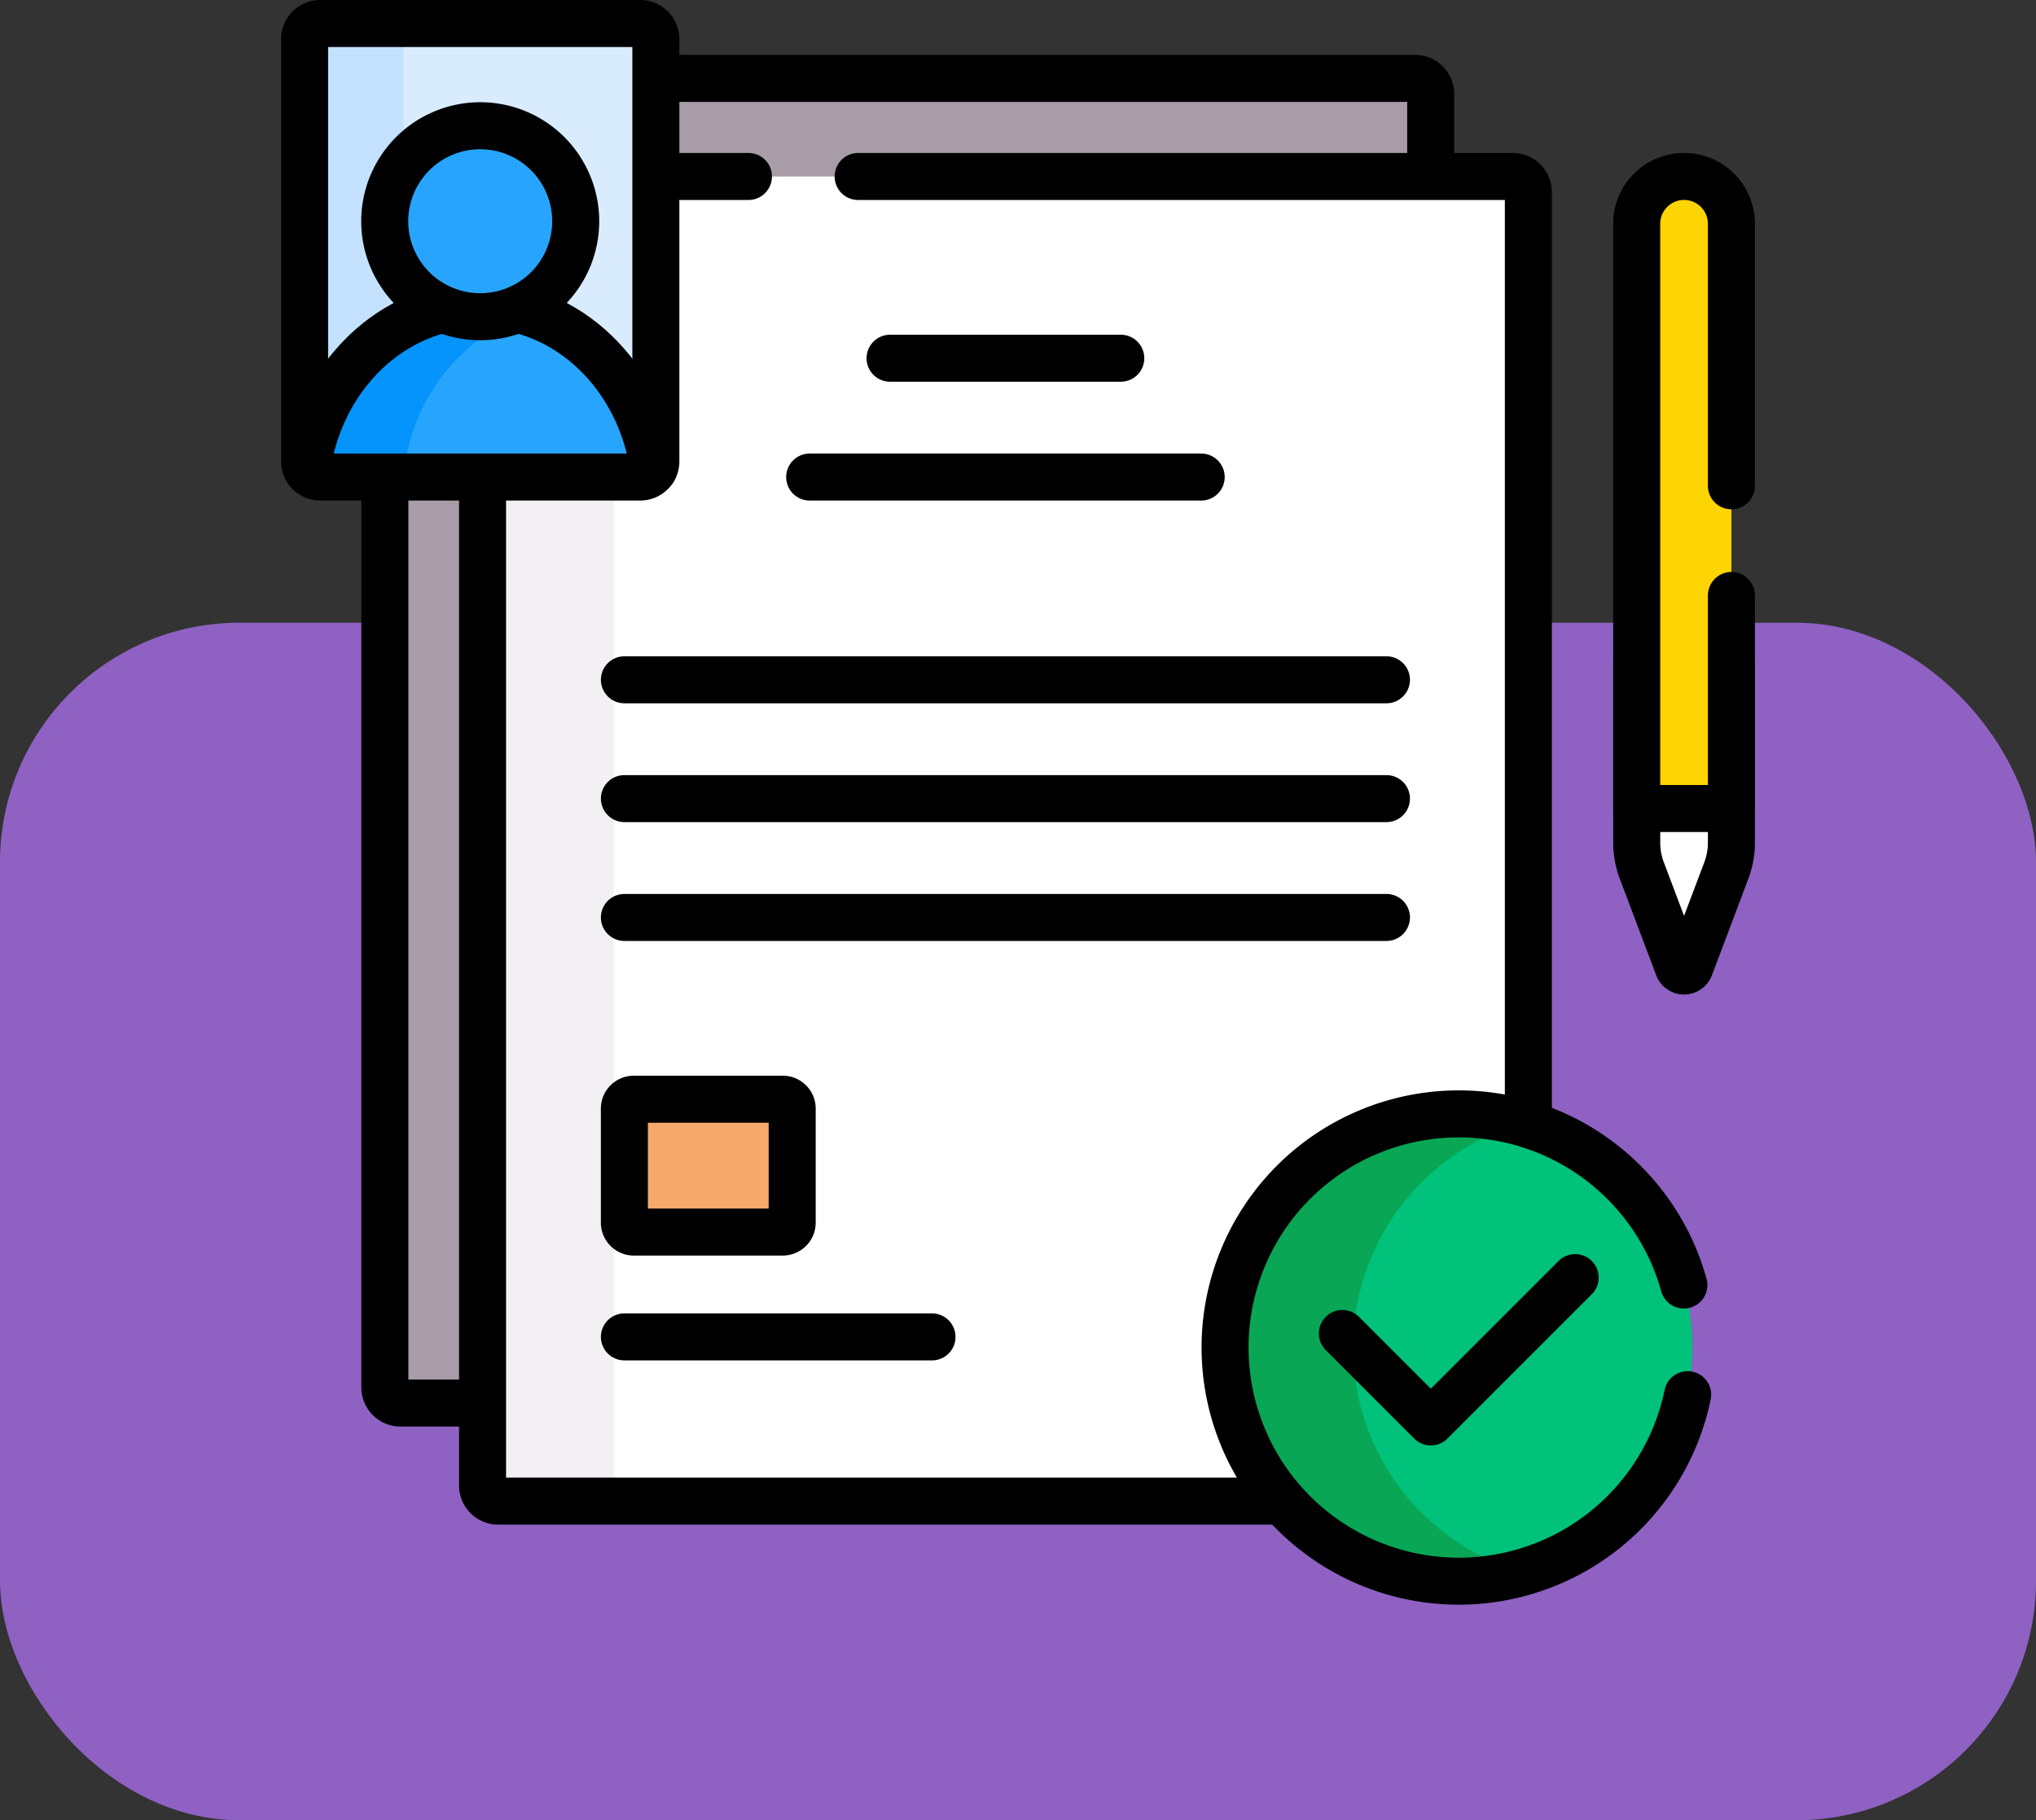 <svg xmlns="http://www.w3.org/2000/svg" xmlns:xlink="http://www.w3.org/1999/xlink" width="85" height="76" viewBox="0 0 85 76">
  <rect x="0" y="0" width="85" height="76" fill="#333333" stroke="none"/>
  <defs>
    <clipPath id="clip-path">
      <rect id="Rectángulo_403090" data-name="Rectángulo 403090" width="67" height="67" transform="translate(1167.051 2472)" fill="#fff" stroke="#707070" stroke-width="1"/>
    </clipPath>
    <clipPath id="clip-path-2">
      <path id="path12288" d="M0-67H67V0H0Z"/>
    </clipPath>
  </defs>
  <g id="Grupo_1101695" data-name="Grupo 1101695" transform="translate(-1158.051 -2472)">
    <g id="Grupo_1101694" data-name="Grupo 1101694">
      <g id="Grupo_1101693" data-name="Grupo 1101693">
        <rect id="Rectángulo_403091" data-name="Rectángulo 403091" width="85" height="50" rx="10" transform="translate(1158.051 2498)" fill="#8f61c2"/>
        <g id="Enmascarar_grupo_1098705" data-name="Enmascarar grupo 1098705" clip-path="url(#clip-path)">
          <g id="g12282" transform="translate(1167.051 2539)">
            <g id="g12284">
              <g id="g12286" clip-path="url(#clip-path-2)">
                <g id="g12292" transform="translate(50.076 -8.419)">
                  <path id="path12294" d="M0,0H-42.355a.654.654,0,0,1-.654-.654v-54a.654.654,0,0,1,.654-.654H0a.654.654,0,0,1,.654.654v54A.654.654,0,0,1,0,0" fill="#a79ca7"/>
                </g>
                <g id="g12296" transform="translate(50.076 -8.419)">
                  <path id="path12298" d="M0,0H-42.355a.654.654,0,0,1-.654-.654v-54a.654.654,0,0,1,.654-.654H0a.654.654,0,0,1,.654.654v54A.654.654,0,0,1,0,0Z" fill="none" stroke="#000" stroke-linecap="round" stroke-linejoin="round" stroke-miterlimit="10" stroke-width="1.963"/>
                </g>
                <g id="g12300" transform="translate(54.153 -4.322)">
                  <path id="path12302" d="M0,0H-42.355a.654.654,0,0,1-.654-.654v-54a.654.654,0,0,1,.654-.654H0a.654.654,0,0,1,.654.654v54A.654.654,0,0,1,0,0" fill="#fff"/>
                </g>
                <g id="g12304" transform="translate(16.619 -4.977)">
                  <path id="path12306" d="M0,0V-42.1H-5.476V0a.654.654,0,0,0,.654.654H.654A.654.654,0,0,1,0,0" fill="#f3f0f3"/>
                </g>
                <g id="g12308" transform="translate(22.246 -59.632)">
                  <path id="path12310" d="M0,0H-10.449A.654.654,0,0,0-11.1.654v54a.654.654,0,0,0,.654.654H31.907a.654.654,0,0,0,.654-.654v-54A.654.654,0,0,0,31.907,0H4.58" fill="none" stroke="#000" stroke-linecap="round" stroke-linejoin="round" stroke-miterlimit="10" stroke-width="1.963"/>
                </g>
                <g id="g12312" transform="translate(59.331 -39.258)">
                  <path id="path12314" d="M0,0H3.953V7.447A3.272,3.272,0,0,1,3.742,8.6L2.221,12.631a.262.262,0,0,1-.49,0L.211,8.6A3.272,3.272,0,0,1,0,7.447Z" fill="#fff"/>
                </g>
                <g id="g12316" transform="translate(59.331 -39.258)">
                  <path id="path12318" d="M0,0H3.953V7.447A3.272,3.272,0,0,1,3.742,8.6L2.221,12.631a.262.262,0,0,1-.49,0L.211,8.6A3.272,3.272,0,0,1,0,7.447Z" fill="none" stroke="#000" stroke-linecap="round" stroke-linejoin="round" stroke-miterlimit="10" stroke-width="1.963"/>
                </g>
                <g id="g12320" transform="translate(63.284 -33.243)">
                  <path id="path12322" d="M0,0V-24.413a1.977,1.977,0,0,0-1.977-1.976,1.977,1.977,0,0,0-1.977,1.976V0Z" fill="#fed402"/>
                </g>
                <g id="g12324" transform="translate(63.284 -46.717)">
                  <path id="path12326" d="M0,0V-10.939a1.977,1.977,0,0,0-1.977-1.977,1.976,1.976,0,0,0-1.977,1.977V13.474H0V4.58" fill="none" stroke="#000" stroke-linecap="round" stroke-linejoin="round" stroke-miterlimit="10" stroke-width="1.963"/>
                </g>
                <g id="g12328" transform="translate(61.656 -10.736)">
                  <path id="path12330" d="M0,0A9.755,9.755,0,0,1-9.755,9.755,9.755,9.755,0,0,1-19.51,0,9.755,9.755,0,0,1-9.755-9.755,9.755,9.755,0,0,1,0,0" fill="#00c27a"/>
                </g>
                <g id="g12332" transform="translate(47.49 -10.736)">
                  <path id="path12334" d="M0,0A9.757,9.757,0,0,1,7.083-9.381a9.751,9.751,0,0,0-2.672-.374A9.755,9.755,0,0,0-5.344,0,9.755,9.755,0,0,0,4.411,9.755a9.751,9.751,0,0,0,2.672-.374A9.757,9.757,0,0,1,0,0" fill="#09a755"/>
                </g>
                <g id="g12336" transform="translate(61.3 -13.348)">
                  <path id="path12338" d="M0,0A9.757,9.757,0,0,0-9.4-7.144a9.755,9.755,0,0,0-9.755,9.755A9.755,9.755,0,0,0-9.4,12.366,9.758,9.758,0,0,0,.157,4.58" fill="none" stroke="#000" stroke-linecap="round" stroke-linejoin="round" stroke-miterlimit="10" stroke-width="1.963"/>
                </g>
                <g id="g12340" transform="translate(47.041 -11.324)">
                  <path id="path12342" d="M0,0,3.694,3.694,9.721-2.333" fill="none" stroke="#000" stroke-linecap="round" stroke-linejoin="round" stroke-miterlimit="10" stroke-width="1.963"/>
                </g>
                <g id="g12344" transform="translate(17.727 -47.082)">
                  <path id="path12346" d="M0,0H-13.357a.654.654,0,0,1-.654-.654V-18.283a.654.654,0,0,1,.654-.654H0a.654.654,0,0,1,.654.654V-.654A.654.654,0,0,1,0,0" fill="#d8ecfe"/>
                </g>
                <g id="g12348" transform="translate(7.842 -47.736)">
                  <path id="path12350" d="M0,0V-17.628a.654.654,0,0,1,.654-.654H-3.472a.654.654,0,0,0-.654.654V0a.654.654,0,0,0,.654.654H.654A.654.654,0,0,1,0,0" fill="#c4e2ff"/>
                </g>
                <g id="g12352" transform="translate(4.37 -47.082)">
                  <path id="path12354" d="M0,0H13.357a.652.652,0,0,0,.562-.325c-.541-3.886-3.574-6.863-7.241-6.863S-.021-4.211-.562-.325A.652.652,0,0,0,0,0" fill="#27a5fe"/>
                </g>
                <g id="g12356" transform="translate(11.049 -53.776)">
                  <path id="path12358" d="M0,0A3.976,3.976,0,0,1-1.545-.311a7.818,7.818,0,0,0-5.7,6.68.652.652,0,0,0,.562.325h4.088a.652.652,0,0,1-.562-.325,7.9,7.9,0,0,1,5.2-6.542q-.245-.079-.5-.139A3.975,3.975,0,0,1,0,0" fill="#0593fc"/>
                </g>
                <g id="g12360" transform="translate(17.727 -47.082)">
                  <path id="path12362" d="M0,0H-13.357a.654.654,0,0,1-.654-.654V-18.283a.654.654,0,0,1,.654-.654H0a.654.654,0,0,1,.654.654V-.654A.654.654,0,0,1,0,0Z" fill="none" stroke="#000" stroke-linecap="round" stroke-linejoin="round" stroke-miterlimit="10" stroke-width="1.963"/>
                </g>
                <g id="g12364" transform="translate(18.29 -47.406)">
                  <path id="path12366" d="M0,0C-.541-3.886-3.574-6.863-7.241-6.863S-13.94-3.886-14.482,0" fill="none" stroke="#000" stroke-linecap="round" stroke-linejoin="round" stroke-miterlimit="10" stroke-width="1.963"/>
                </g>
                <g id="g12368" transform="translate(15.035 -57.763)">
                  <path id="path12370" d="M0,0A3.987,3.987,0,0,1-3.987,3.987,3.987,3.987,0,0,1-7.973,0,3.987,3.987,0,0,1-3.987-3.987,3.987,3.987,0,0,1,0,0" fill="#27a5fe"/>
                </g>
                <g id="g12372" transform="translate(15.035 -57.763)">
                  <path id="path12374" d="M0,0A3.987,3.987,0,0,1-3.987,3.987,3.987,3.987,0,0,1-7.973,0,3.987,3.987,0,0,1-3.987-3.987,3.987,3.987,0,0,1,0,0Z" fill="none" stroke="#000" stroke-linecap="round" stroke-linejoin="round" stroke-miterlimit="10" stroke-width="1.963"/>
                </g>
                <g id="g12376" transform="translate(17.068 -11.181)">
                  <path id="path12378" d="M0,0H12.842" fill="none" stroke="#000" stroke-linecap="round" stroke-linejoin="round" stroke-miterlimit="10" stroke-width="1.963"/>
                </g>
                <g id="g12380" transform="translate(23.68 -15.559)">
                  <path id="path12382" d="M0,0H-6.22a.393.393,0,0,1-.393-.393v-4.76a.393.393,0,0,1,.393-.393H0a.393.393,0,0,1,.393.393v4.76A.393.393,0,0,1,0,0" fill="#f6a96c"/>
                </g>
                <g id="g12384" transform="translate(23.68 -15.559)">
                  <path id="path12386" d="M0,0H-6.22a.393.393,0,0,1-.393-.393v-4.76a.393.393,0,0,1,.393-.393H0a.393.393,0,0,1,.393.393v4.76A.393.393,0,0,1,0,0Z" fill="none" stroke="#000" stroke-linecap="round" stroke-linejoin="round" stroke-miterlimit="10" stroke-width="1.963"/>
                </g>
                <g id="g12388" transform="translate(28.159 -52.043)">
                  <path id="path12390" d="M0,0H9.632" fill="none" stroke="#000" stroke-linecap="round" stroke-linejoin="round" stroke-miterlimit="10" stroke-width="1.963"/>
                </g>
                <g id="g12392" transform="translate(24.803 -47.082)">
                  <path id="path12394" d="M0,0H16.345" fill="none" stroke="#000" stroke-linecap="round" stroke-linejoin="round" stroke-miterlimit="10" stroke-width="1.963"/>
                </g>
                <g id="g12396" transform="translate(17.068 -38.617)">
                  <path id="path12398" d="M0,0H31.814" fill="none" stroke="#000" stroke-linecap="round" stroke-linejoin="round" stroke-miterlimit="10" stroke-width="1.963"/>
                </g>
                <g id="g12400" transform="translate(17.068 -33.656)">
                  <path id="path12402" d="M0,0H31.814" fill="none" stroke="#000" stroke-linecap="round" stroke-linejoin="round" stroke-miterlimit="10" stroke-width="1.963"/>
                </g>
                <g id="g12404" transform="translate(17.068 -28.694)">
                  <path id="path12406" d="M0,0H31.814" fill="none" stroke="#000" stroke-linecap="round" stroke-linejoin="round" stroke-miterlimit="10" stroke-width="1.963"/>
                </g>
              </g>
            </g>
          </g>
        </g>
      </g>
    </g>
  </g>
</svg>
